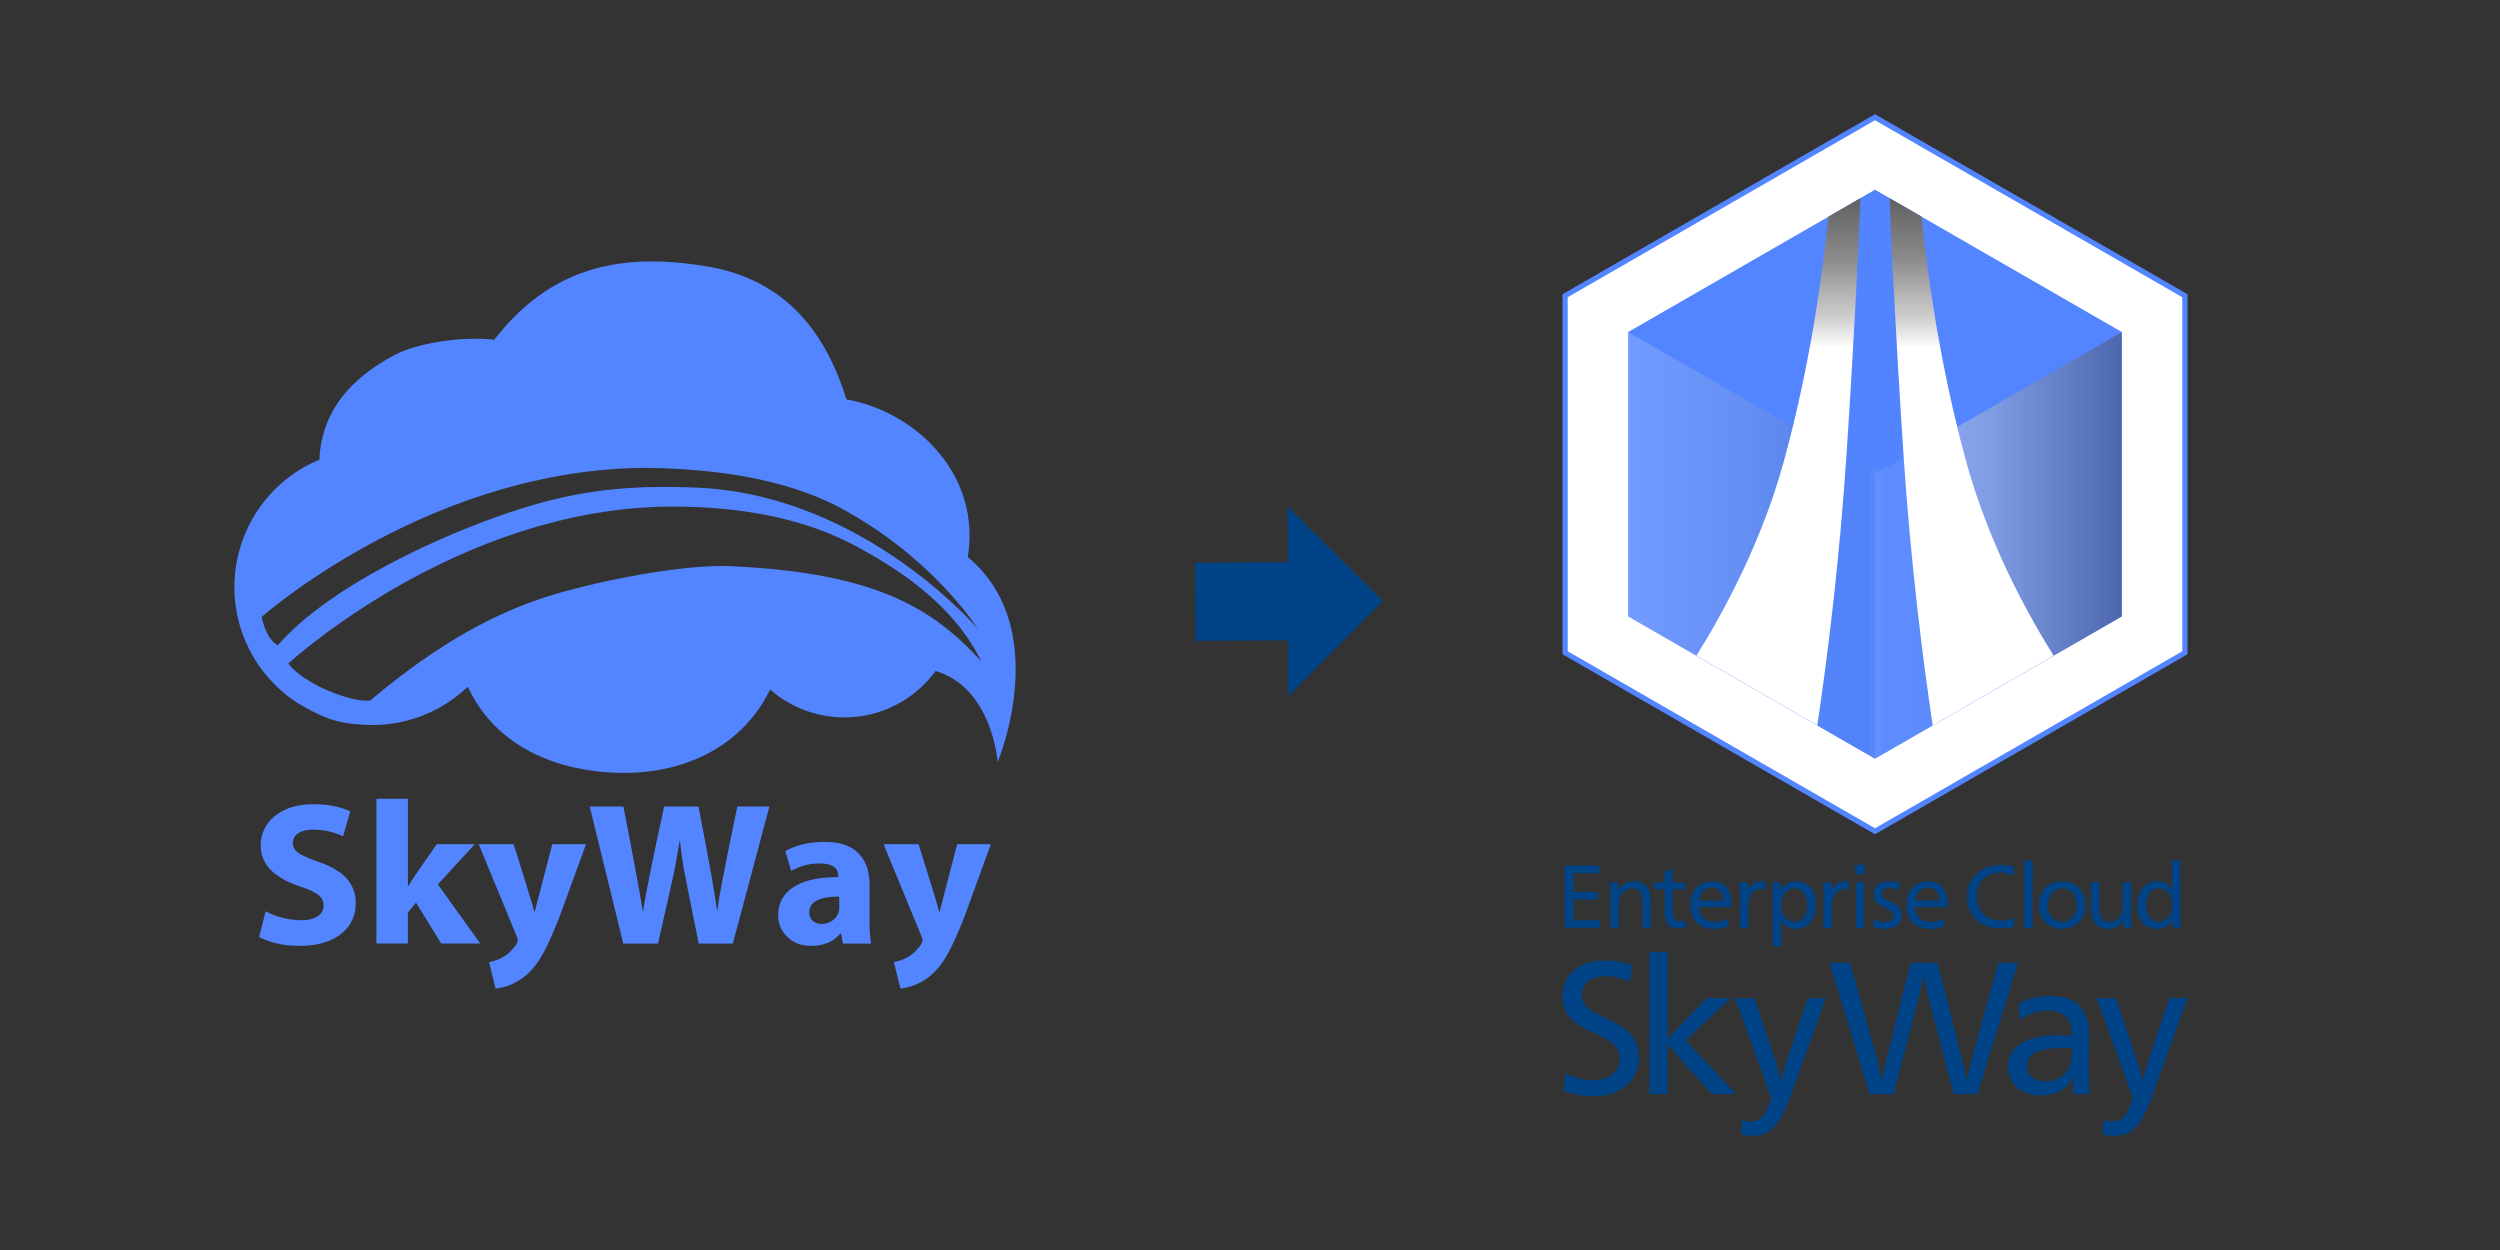 <svg xmlns="http://www.w3.org/2000/svg" xmlns:xlink="http://www.w3.org/1999/xlink" width="1600" height="800" viewBox="0 0 1600 800"><rect x="0" y="0" width="1600" height="800" fill="#333333" stroke="none"/><defs><style>.a{isolation:isolate;}.b,.i{fill:#5285ff;}.c{fill:none;stroke:#004386;stroke-miterlimit:10;stroke-width:50px;}.d{fill:#004386;}.e,.f{fill:#fff;}.f{opacity:0.24;}.f,.g,.h{mix-blend-mode:overlay;}.g{opacity:0.41;fill:url(#a);}.h{opacity:0.18;fill:url(#b);}.i{opacity:0.83;}.j,.k{mix-blend-mode:screen;}.j{fill:url(#c);}.k{fill:url(#d);}</style><linearGradient id="a" x1="1140.37" y1="3688.54" x2="1298.35" y2="3688.54" gradientTransform="translate(59.63 -3339.52)" gradientUnits="userSpaceOnUse"><stop offset="0" stop-color="#fff"/><stop offset="0.47" stop-color="#c1bebd"/><stop offset="1" stop-color="#463d3a"/></linearGradient><linearGradient id="b" x1="982.38" y1="3688.54" x2="1140.37" y2="3688.54" xlink:href="#a"/><linearGradient id="c" x1="1138.17" y1="507.72" x2="1138.17" y2="74.61" gradientUnits="userSpaceOnUse"><stop offset="0.66" stop-color="#fff"/><stop offset="0.66" stop-color="#fdfdfd"/><stop offset="0.7" stop-color="#d1d1d1"/><stop offset="0.75" stop-color="#aaa"/><stop offset="0.79" stop-color="#8b8b8b"/><stop offset="0.84" stop-color="#737373"/><stop offset="0.88" stop-color="#616161"/><stop offset="0.94" stop-color="#575757"/><stop offset="1" stop-color="#545454"/></linearGradient><linearGradient id="d" x1="-15.59" y1="507.72" x2="-15.59" y2="74.61" gradientTransform="matrix(-1, 0, 0, 1, 1246.24, 0)" xlink:href="#c"/></defs><title>アートボード 1</title><g class="a"><path class="b" d="M619.39,356.49c8.58-53.35-33.83-93.14-77.71-100.88-13.32-43.31-39.35-76.61-88.66-85-54.34-9.24-100-.58-136.69,46.84-19.08-2.35-49.3,1.62-65,10.41-15.2,8.47-44,26.4-46.8,64-.06.77,0,1.54-.05,2.31A88.29,88.29,0,0,0,191,450.26c18.18,10.68,27.16,13.14,45.27,13.71a88.1,88.1,0,0,0,63.13-24.52c15.73,34.16,49.12,51.83,89.28,54.82,45.1,3.36,85.65-14.64,104.17-53a72.19,72.19,0,0,0,105.91-11.85c36.41,10.83,39.74,58.28,39.74,58.28S674.39,402.39,619.39,356.49ZM167.44,394.87S273.31,301,411.32,299.45c67.26.41,105.88,14.3,128,26.4,58.68,32.07,86.41,76.54,86.41,76.54s-74-87.09-182.38-90.41c-28.57-.88-59.72-.73-99.52,10.47C297.91,335.35,214.26,371,177.78,413,171.62,409.42,168.7,400.71,167.44,394.87Zm299-32.54c-23.08-1-68.39,5.88-108.19,17.07C312.32,392.32,273,418,237,448.32c-12.31,1.42-42.69-10.57-52.45-23.69,0,0,109.9-101.26,247.91-100.41,73.51.46,108.93,21.58,124.59,30.48,45.72,26,62.72,52,71,68.58C598,390.56,562.39,366.36,466.46,362.33Z"/><path class="b" d="M165.8,599.74,170,583.22a50.08,50.08,0,0,0,22.91,5.73q6.7,0,10.44-2.54a8,8,0,0,0,3.74-7,8.15,8.15,0,0,0-3.38-6.64q-3.38-2.66-11.71-5.46-25.12-8.34-25.12-26.16a23.32,23.32,0,0,1,9.24-19q9.24-7.45,24.6-7.45,13.4,0,23.42,4.55l-4.55,16A44.63,44.63,0,0,0,200.42,531q-6.12,0-9.57,2.34a7.11,7.11,0,0,0-3.45,6.12,7.44,7.44,0,0,0,2.89,5.89q2.9,2.44,13.89,6.35Q216.37,556,222,562.36a22.91,22.91,0,0,1,5.63,15.78,23.93,23.93,0,0,1-9.5,19.65q-9.51,7.55-26.55,7.55Q177,605.34,165.8,599.74Z"/><path class="b" d="M261.07,511.25v55.83h.26q1.69-3.38,18.22-26.81h24.34L280.2,566l27.2,37.87h-25l-16.14-26.16-5.21,6.38v19.78H240.9V511.25Z"/><path class="b" d="M306.36,540.27h22.38q12.3,39,13.15,43.08h.39l11.19-43.08h21.6l-14.71,40.28a246.11,246.11,0,0,1-10.74,25.8q-4.81,9.53-9.6,14.64a37.87,37.87,0,0,1-10.71,8.07,35.2,35.2,0,0,1-12.17,3.61L313,615.75q8.53-1.7,13.44-6.63t4.91-7.29a11.79,11.79,0,0,0-1-3.39Z"/><path class="b" d="M421.15,603.91H398.9l-21.48-87.72H399q9.11,46.72,12.36,66.89h.26q1.69-12.62,13.4-66.89h22q10.35,53.23,11.84,66.37h.26q1-10,12.75-66.37h20.56L469,603.91H447.18q-8.72-43.14-9.79-49.16t-2.18-16.43h-.26q-2.34,14.71-5.07,26.81Z"/><path class="b" d="M556.5,566.3v22.12a92,92,0,0,0,1,15.49H539.45l-1.17-6.38h-.52q-6.58,7.8-18.61,7.81-9.37,0-15.23-5.7a18.55,18.55,0,0,1-5.86-13.83q0-11.84,9.92-18.15t28.47-6.32v-.78q0-7.93-12-7.93a35.51,35.51,0,0,0-18.09,4.81l-3.77-12.75q10.61-5.86,25.38-5.86,14.06,0,21.28,7.09T556.5,566.3Zm-19.39,14.05v-6.5q-19.13,0-19.13,9.89a7.2,7.2,0,0,0,2.15,5.56,8.39,8.39,0,0,0,5.92,2,11.67,11.67,0,0,0,7.58-2.86A9.86,9.86,0,0,0,537.11,580.35Z"/><path class="b" d="M565.48,540.27h22.38q12.3,39,13.14,43.08h.39l11.19-43.08h21.6l-14.71,40.28a246.1,246.1,0,0,1-10.74,25.8q-4.81,9.53-9.6,14.64a37.87,37.87,0,0,1-10.71,8.07,35.2,35.2,0,0,1-12.17,3.61l-4.17-16.92q8.53-1.7,13.44-6.63t4.91-7.29a11.79,11.79,0,0,0-1-3.39Z"/><line class="c" x1="765" y1="385.13" x2="832.42" y2="384.82"/><polygon class="d" points="823.99 324.11 824.56 445.6 885 384.58 823.99 324.11"/><path class="d" d="M1043.08,628.35a37.78,37.78,0,0,0-15.64-3.61c-8.9,0-15.16,4.93-15.16,11.55,0,5.66,2.53,9.63,15.88,15.52,14.56,6.38,20.7,13.6,20.7,24.79,0,14.68-11.55,25-28.64,25A50.33,50.33,0,0,1,1000.6,698l1.32-11.19c6.74,3.37,12.27,4.57,17.45,4.57,10.23,0,17.09-5.29,17.09-13.48,0-7.22-3.49-11.19-16.24-16.85C1004.57,654,1000,647.72,1000,637.5c0-13.48,10.71-22.74,26.83-22.74a48.36,48.36,0,0,1,17.81,3.13Z"/><path class="d" d="M1079.78,682.74c-4-4.45-8.78-10.11-12.27-14.56h-.24v32H1055.6v-91h11.67v55.59h.24c3.25-3.73,8.42-9.27,12.51-13.48l12.51-12.51h15.16l-28.88,27,32.25,34.41h-15.52Z"/><path class="d" d="M1135.26,676c1.32,3.85,3.37,10.71,4.45,14.92h.24c1.2-4.21,3.37-11.31,4.57-14.92L1157,638.82h11.55l-21.9,60.77c-7.58,20.82-13,27.32-25.51,27.32a25.5,25.5,0,0,1-7-1l.72-9a19.64,19.64,0,0,0,5.41.84c6.62,0,9.39-3.49,13.36-14.92l-23.22-64h12.39Z"/><path class="d" d="M1234.41,639.3c-.84-3.49-2.65-10.23-3.37-14.2h-.24c-.72,4-2.17,10.35-3.13,14.2L1212,700.19h-15.52l-25.51-84h13.12l15.76,56.32c.72,2.65,3.37,13.36,4.33,18.29h.24c1-4.93,3.61-15.52,4.33-18.29l14-56.32h17.33l14.32,56.32c.72,2.89,3.25,13.36,4.21,18.29h.24c1.08-4.93,3.61-15.16,4.45-18.29l15.64-56.32h12.63l-26,84H1250.3Z"/><path class="d" d="M1291.82,642.55c5.78-3.49,13.24-5.17,20.46-5.17,17.93,0,24.67,10.35,24.67,24.31,0,7.82-.24,17.45-.24,20,0,6.74.24,14.08.72,18.53H1327.2c-.12-1-.24-3.25-.24-5.05,0-1.57.12-3.73.24-5.42H1327c-4.21,7.34-11,11.31-20.46,11.31-13,0-21.42-7.22-21.42-18.53,0-12.75,11.55-20,32.25-20,2.53,0,5.9.12,8.66.36v-.48c0-10.35-5.17-15.64-15.64-15.64a32.16,32.16,0,0,0-17.81,5.9Zm28,28.16c-15.16,0-22.62,3.61-22.62,11.79,0,6,4.69,9.63,11.67,9.63s12.63-3.49,15.28-9c1.32-2.77,1.92-6.74,1.92-12.15C1324.79,670.83,1322.62,670.71,1319.86,670.71Z"/><path class="d" d="M1366.67,676c1.32,3.85,3.37,10.71,4.45,14.92h.24c1.2-4.21,3.37-11.31,4.57-14.92l12.51-37.18H1400l-21.9,60.77c-7.58,20.82-13,27.32-25.51,27.32a25.5,25.5,0,0,1-7-1l.72-9a19.64,19.64,0,0,0,5.41.84c6.62,0,9.39-3.49,13.36-14.92l-23.22-64h12.39Z"/><path class="d" d="M1024.05,593.81h-22.6V554h22.14v4.85h-16.38v12h15.23v4.79h-15.23V588.9h16.83Z"/><path class="d" d="M1036,569.39a11.26,11.26,0,0,1,9.7-5.36c8.22,0,10.84,5.42,10.84,13.12v16.66h-5.42V579.43c0-5.71-.57-10.9-6.73-10.9a8.21,8.21,0,0,0-7,4.17c-.91,1.6-1.37,3.77-1.37,7.19v13.92h-5.42V573.33c0-3.08-.06-6.16-.29-8.62h5.31c.11,1.26.23,3.14.23,4.68Z"/><path class="d" d="M1070.68,564.88h7.82v4.28h-7.82v12.78c0,4.62.63,7.82,5,7.82a7.4,7.4,0,0,0,3.14-.68l.17,4.28a13.08,13.08,0,0,1-4.62.8c-7.36,0-9.07-4.45-9.07-10.73V569.16h-6.68v-4.28h6.68V558l5.36-1.83Z"/><path class="d" d="M1087.34,580.57c.23,5.88,4.22,9.36,10.1,9.36a17.25,17.25,0,0,0,8.5-2.17l.17,5a21.19,21.19,0,0,1-9,1.77c-9.7,0-15.24-5.88-15.24-15.46,0-9.19,5.59-15,13.87-15,7.65,0,12.5,4.62,12.5,14.44,0,.57-.06,1.48-.11,2.11Zm15.58-4.17c0-5.59-3.08-8.27-7.36-8.27s-7.65,3.08-8.1,8.27Z"/><path class="d" d="M1118.9,569.62c1.66-3.31,4.45-5.59,8.16-5.59a7.85,7.85,0,0,1,2.79.4v5.08a7.76,7.76,0,0,0-2.91-.46c-5,0-8,4.17-8,11.58v13.18h-5.42V573.33c0-3.08-.06-6.16-.29-8.62h5.36a47,47,0,0,1,.23,4.91Z"/><path class="d" d="M1134.54,573.33c0-3.08-.06-6.16-.28-8.62h5.19c.11,1.2.23,3.2.23,4.68h.11a11,11,0,0,1,10-5.36c7.48,0,12.5,5.93,12.5,14.84,0,9.24-5.08,15.63-12.61,15.63a11,11,0,0,1-9.76-5.59h-.11c.11,1.14.17,5.48.17,7.19v9.7h-5.42Zm5.36,6c0,5.82,3.77,10.67,8.56,10.67,5,0,8.16-4.79,8.16-10.67,0-6.45-3.2-10.78-8.16-10.78C1143.67,568.53,1139.9,573.27,1139.9,579.32Z"/><path class="d" d="M1172.37,569.62c1.65-3.31,4.45-5.59,8.16-5.59a7.86,7.86,0,0,1,2.8.4v5.08a7.77,7.77,0,0,0-2.91-.46c-5,0-8,4.17-8,11.58v13.18h-5.42V573.33c0-3.08-.06-6.16-.29-8.62H1172a47,47,0,0,1,.23,4.91Z"/><path class="d" d="M1193.43,559.46h-6v-6h6Zm-.28,34.35h-5.48v-29.1h5.48Z"/><path class="d" d="M1199.13,588.22a14.45,14.45,0,0,0,7.08,1.88c3.14,0,5.48-1.48,5.48-4,0-2.28-1.54-3.37-6-5.53-4.85-2.34-6.68-4.39-6.68-8.1,0-5.25,4.22-8.45,10.16-8.45a18.2,18.2,0,0,1,6.73,1.2l-.46,4.51a13.73,13.73,0,0,0-6.22-1.43c-2.68,0-4.79,1.31-4.79,3.71s1.65,3.37,5.36,5c5.42,2.34,7.36,4.85,7.36,8.67,0,5.82-4.39,8.84-10.5,8.84a20.59,20.59,0,0,1-7.87-1.43Z"/><path class="d" d="M1225.61,580.57c.23,5.88,4.22,9.36,10.1,9.36a17.25,17.25,0,0,0,8.5-2.17l.17,5a21.19,21.19,0,0,1-9,1.77c-9.7,0-15.23-5.88-15.23-15.46,0-9.19,5.59-15,13.87-15,7.64,0,12.5,4.62,12.5,14.44,0,.57-.06,1.48-.11,2.11Zm15.58-4.17c0-5.59-3.08-8.27-7.36-8.27s-7.65,3.08-8.1,8.27Z"/><path class="d" d="M1288.61,560.49a17.12,17.12,0,0,0-8.45-2c-8.9,0-15.12,6.33-15.12,15.18,0,9.36,6.5,15.46,15.52,15.46a19.46,19.46,0,0,0,8.45-1.71l.4,5.36a25.25,25.25,0,0,1-8.84,1.43c-12.55,0-21.57-7.25-21.57-20.54,0-11.81,9.13-20.08,21.17-20.08a22.11,22.11,0,0,1,9,1.54Z"/><path class="d" d="M1300.88,593.81h-5.48V550.67h5.48Z"/><path class="d" d="M1334.72,579.43c0,8.9-6.16,15.06-15,15.06-8.62,0-15-6.28-15-15.06,0-9.13,6.22-15.41,15.12-15.41C1328.56,564,1334.72,570.42,1334.72,579.43Zm-24.14,0c0,6.39,3.77,10.56,9.3,10.56,5.31,0,9.19-4.22,9.19-10.56,0-6.5-3.88-10.9-9.36-10.9C1314.4,568.53,1310.58,573,1310.58,579.43Z"/><path class="d" d="M1358.69,589.19a11.11,11.11,0,0,1-10,5.31c-6.5,0-10.5-4.56-10.5-11.64V564.71h5.42v14.38c0,6,.63,10.9,6.62,10.9,5.14,0,8.33-4.74,8.33-10.27v-15h5.42v20.37a83.2,83.2,0,0,0,.28,8.73H1359c-.11-1.2-.23-2.68-.23-4.62Z"/><path class="d" d="M1395.38,585c0,3.08.06,6.33.29,8.79h-5c-.11-1.54-.17-3.14-.17-5h-.11a10.88,10.88,0,0,1-9.87,5.71c-7.82,0-12.78-6-12.78-15.06S1373,564,1380.6,564c4.28,0,7.7,1.94,9.47,5.08h.11c-.11-1.83-.17-4.39-.17-7.25V550.67h5.36Zm-21.85-5.65c0,6,3.31,10.61,8.16,10.61s8.5-4.74,8.5-10.61c0-6.16-3.6-10.84-8.5-10.84C1376.95,568.53,1373.52,573.21,1373.52,579.38Z"/><polygon class="e" points="1001.67 189.27 1001.67 417.76 1200 532.01 1398.33 417.76 1398.33 189.27 1200 75.02 1001.67 189.27"/><path class="b" d="M1200,533.94,1000,418.73V188.3l.83-.48L1200,73.1,1400,188.3V418.73l-.83.48ZM1003.33,416.8,1200,530.09,1396.67,416.8V190.23L1200,76.95,1003.33,190.23Z"/><polygon class="b" points="1042.02 212.51 1042.02 394.52 1200 485.52 1357.98 394.52 1357.98 212.51 1200 121.51 1042.02 212.51"/><path class="f" d="M1200,489.36a3.84,3.84,0,0,1-3.84-3.84v-182a3.84,3.84,0,0,1,7.68,0v182A3.84,3.84,0,0,1,1200,489.36Z"/><polygon class="g" points="1357.98 212.51 1200 303.52 1200 485.52 1357.98 394.52 1357.98 212.51"/><polygon class="h" points="1042.02 212.51 1200 303.52 1200 485.52 1042.02 394.52 1042.02 212.51"/><path class="i" d="M1209.34,126.89l-9.34-5.38-9.34,5.38c-1.24,31.67-3.8,86.63-8.92,164.26-4.58,69.51-12.4,131-18.66,173.12L1200,485.52l36.92-21.27c-6.26-42.09-14.08-103.6-18.66-173.12C1213.14,213.51,1210.58,158.56,1209.34,126.89Z"/><path class="b" d="M1190.66,126.89l-20.47,11.79c-3.64,35.74-11.72,95.82-28.76,157.35-13.7,49.48-36.6,92.89-55.76,123.64l77.41,44.59c6.26-42.09,14.08-103.6,18.66-173.12C1186.86,213.51,1189.42,158.56,1190.66,126.89Z"/><path class="j" d="M1190.66,126.89l-20.47,11.79c-3.64,35.74-11.72,95.82-28.76,157.35-13.7,49.48-36.6,92.89-55.76,123.64l77.41,44.59c6.26-42.09,14.08-103.6,18.66-173.12C1186.86,213.51,1189.42,158.56,1190.66,126.89Z"/><path class="b" d="M1229.81,138.68l-20.47-11.79c1.24,31.67,3.8,86.63,8.92,164.26,4.58,69.51,12.4,131,18.66,173.12l77.41-44.59c-19.17-30.75-42.07-74.16-55.76-123.64C1241.53,234.5,1233.45,174.42,1229.81,138.68Z"/><path class="k" d="M1229.81,138.68l-20.47-11.79c1.24,31.67,3.8,86.63,8.92,164.26,4.58,69.51,12.4,131,18.66,173.12l77.41-44.59c-19.17-30.75-42.07-74.16-55.76-123.64C1241.53,234.5,1233.45,174.42,1229.81,138.68Z"/></g></svg>